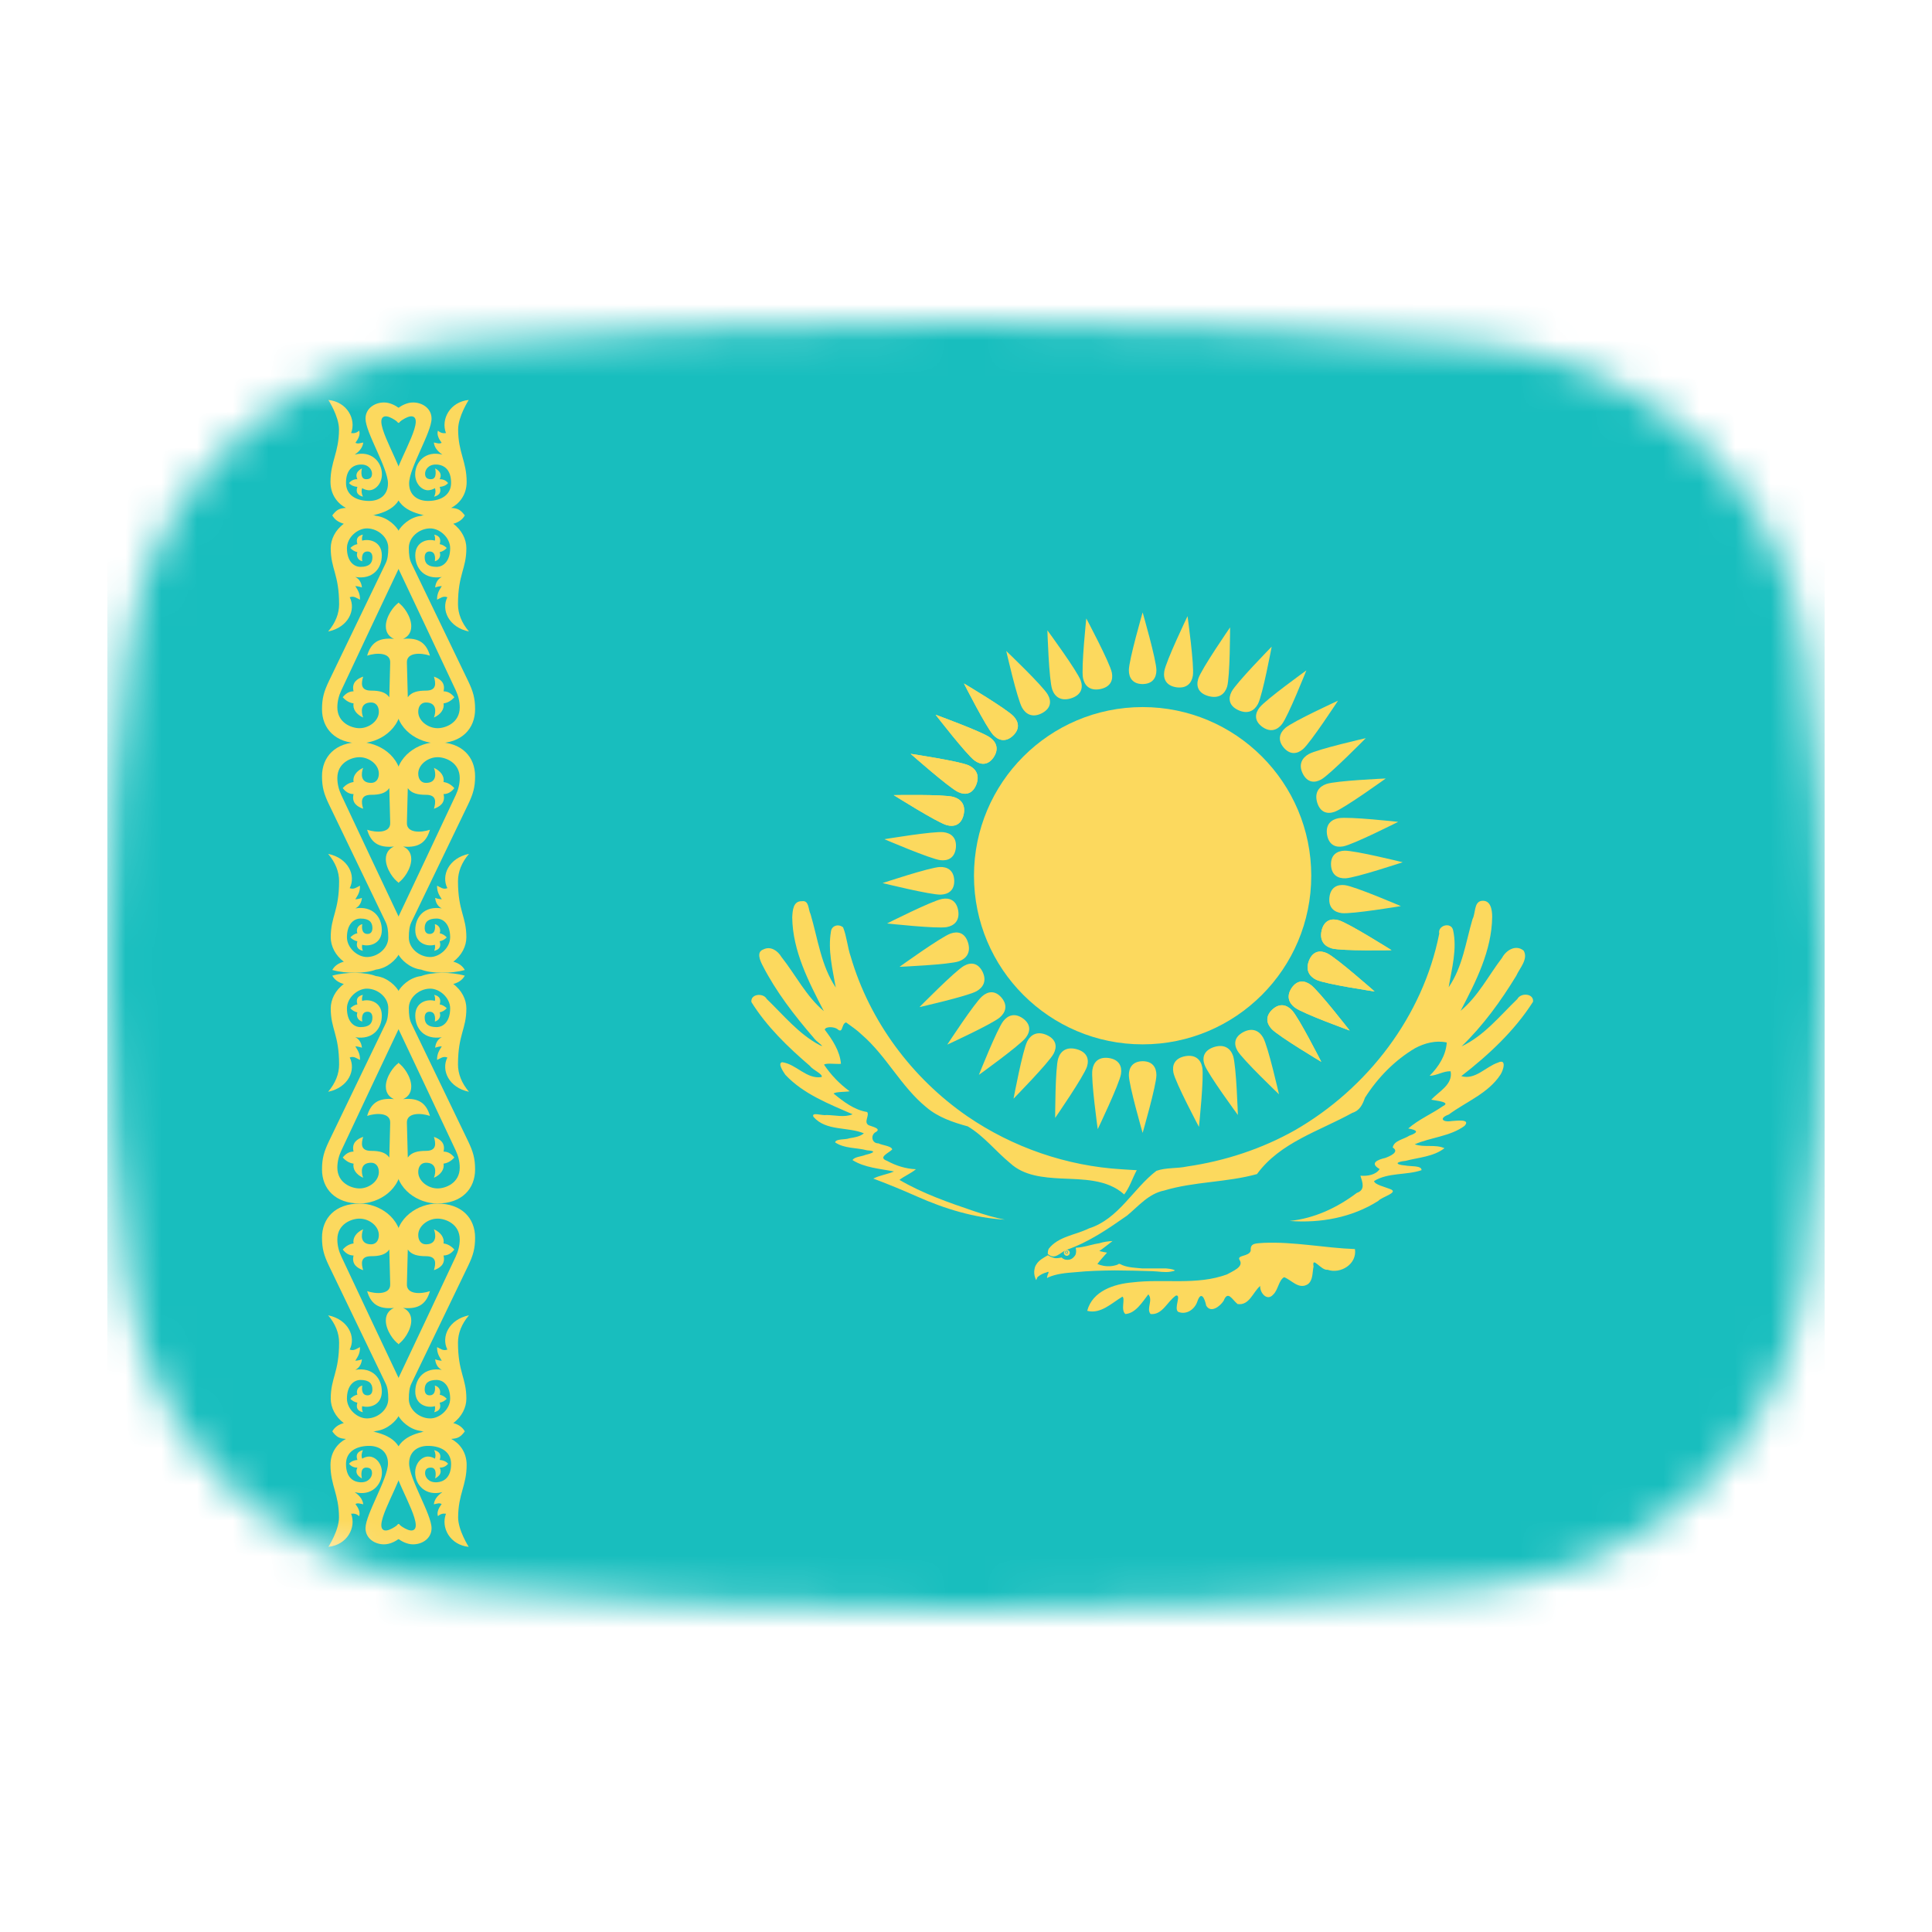 <svg width="54" height="54" viewBox="0 0 54 54" fill="none" xmlns="http://www.w3.org/2000/svg">
<mask id="mask0_1_41332" style="mask-type:alpha" maskUnits="userSpaceOnUse" x="3" y="9" width="48" height="36">
<path d="M3.569 18.136C4.167 13.412 8.041 10.002 12.786 9.609C16.641 9.289 21.62 9 27 9C32.38 9 37.359 9.289 41.214 9.609C45.959 10.002 49.833 13.412 50.431 18.136C50.752 20.676 51 23.704 51 27C51 30.296 50.752 33.324 50.431 35.864C49.833 40.587 45.959 43.998 41.214 44.391C37.359 44.711 32.38 45 27 45C21.62 45 16.641 44.711 12.786 44.391C8.042 43.998 4.167 40.587 3.569 35.864C3.248 33.324 3 30.296 3 27C3 23.704 3.248 20.676 3.569 18.136Z" fill="#00D0BF"/>
</mask>
<g mask="url(#mask0_1_41332)">
<rect x="3" y="3" width="48" height="49" fill="#18BEBE"/>
<path d="M31.937 29.19C34.54 29.19 36.65 27.08 36.65 24.477C36.65 21.874 34.54 19.763 31.937 19.763C29.334 19.763 27.223 21.874 27.223 24.477C27.223 27.08 29.334 29.19 31.937 29.19Z" fill="#FCD95E"/>
<path d="M31.937 19.12C32.217 19.117 32.322 18.942 32.322 18.732C32.322 18.451 31.937 17.117 31.937 17.117C31.937 17.117 31.552 18.451 31.552 18.732C31.552 18.942 31.657 19.12 31.937 19.12Z" fill="#FCD95E"/>
<path d="M31.937 29.661C31.657 29.665 31.552 29.84 31.552 30.05C31.552 30.33 31.937 31.665 31.937 31.665C31.937 31.665 32.322 30.33 32.322 30.05C32.322 29.84 32.217 29.661 31.937 29.661Z" fill="#FCD95E"/>
<path d="M32.881 19.21C33.172 19.25 33.308 19.093 33.341 18.884C33.385 18.606 33.192 17.222 33.192 17.222C33.192 17.222 32.585 18.486 32.542 18.764C32.509 18.972 32.59 19.166 32.881 19.21Z" fill="#FCD95E"/>
<path d="M30.993 29.572C30.701 29.532 30.565 29.689 30.533 29.898C30.489 30.176 30.682 31.56 30.682 31.56C30.682 31.56 31.288 30.296 31.332 30.018C31.365 29.809 31.283 29.616 30.993 29.572Z" fill="#FCD95E"/>
<path d="M33.777 19.456C34.071 19.535 34.233 19.398 34.297 19.197C34.381 18.928 34.381 17.536 34.381 17.536C34.381 17.536 33.576 18.702 33.492 18.97C33.428 19.172 33.484 19.374 33.777 19.456Z" fill="#FCD95E"/>
<path d="M30.096 29.326C29.803 29.247 29.64 29.384 29.577 29.585C29.492 29.854 29.492 31.246 29.492 31.246C29.492 31.246 30.297 30.08 30.382 29.811C30.445 29.61 30.389 29.408 30.096 29.326Z" fill="#FCD95E"/>
<path d="M34.611 19.849C34.88 19.972 35.062 19.863 35.16 19.677C35.291 19.429 35.544 18.074 35.544 18.074C35.544 18.074 34.554 19.084 34.423 19.332C34.326 19.519 34.343 19.724 34.611 19.849Z" fill="#FCD95E"/>
<path d="M29.263 28.932C28.993 28.81 28.811 28.918 28.713 29.104C28.583 29.353 28.329 30.708 28.329 30.708C28.329 30.708 29.32 29.698 29.45 29.449C29.548 29.263 29.531 29.058 29.263 28.932Z" fill="#FCD95E"/>
<path d="M35.278 20.314C35.508 20.48 35.702 20.406 35.831 20.241C36.004 20.02 36.513 18.738 36.513 18.738C36.513 18.738 35.377 19.555 35.204 19.776C35.075 19.941 35.05 20.145 35.278 20.314Z" fill="#FCD95E"/>
<path d="M28.595 28.468C28.365 28.302 28.172 28.376 28.042 28.541C27.869 28.761 27.36 30.043 27.36 30.043C27.36 30.043 28.496 29.227 28.669 29.006C28.799 28.841 28.823 28.637 28.595 28.468Z" fill="#FCD95E"/>
<path d="M35.879 20.895C36.061 21.108 36.261 21.075 36.421 20.937C36.633 20.754 37.398 19.584 37.398 19.584C37.398 19.584 36.14 20.161 35.927 20.345C35.768 20.483 35.7 20.68 35.879 20.895Z" fill="#FCD95E"/>
<path d="M27.994 27.886C27.812 27.673 27.612 27.707 27.453 27.845C27.24 28.028 26.476 29.198 26.476 29.198C26.476 29.198 27.734 28.62 27.946 28.437C28.105 28.299 28.174 28.102 27.994 27.886Z" fill="#FCD95E"/>
<path d="M36.413 21.624C36.543 21.88 36.745 21.89 36.93 21.786C37.176 21.647 38.174 20.632 38.174 20.632C38.174 20.632 36.826 20.938 36.579 21.077C36.395 21.181 36.285 21.366 36.413 21.624Z" fill="#FCD95E"/>
<path d="M27.461 27.158C27.33 26.902 27.128 26.892 26.944 26.996C26.697 27.134 25.699 28.149 25.699 28.149C25.699 28.149 27.048 27.843 27.294 27.705C27.479 27.601 27.588 27.416 27.461 27.158Z" fill="#FCD95E"/>
<path d="M36.816 22.432C36.903 22.713 37.102 22.761 37.303 22.69C37.571 22.596 38.732 21.759 38.732 21.759C38.732 21.759 37.34 21.819 37.072 21.913C36.871 21.983 36.732 22.149 36.816 22.432Z" fill="#FCD95E"/>
<path d="M27.058 26.35C26.971 26.068 26.772 26.021 26.571 26.092C26.303 26.186 25.142 27.023 25.142 27.023C25.142 27.023 26.533 26.963 26.801 26.869C27.002 26.798 27.142 26.632 27.058 26.35Z" fill="#FCD95E"/>
<path d="M37.092 23.333C37.142 23.619 37.334 23.695 37.542 23.657C37.82 23.607 39.079 22.971 39.079 22.971C39.079 22.971 37.691 22.818 37.413 22.869C37.204 22.907 37.045 23.047 37.092 23.333Z" fill="#FCD95E"/>
<path d="M26.782 25.448C26.731 25.162 26.54 25.086 26.332 25.125C26.054 25.175 24.794 25.811 24.794 25.811C24.794 25.811 26.183 25.964 26.461 25.913C26.669 25.875 26.829 25.735 26.782 25.448Z" fill="#FCD95E"/>
<path d="M37.202 24.178C37.217 24.459 37.396 24.557 37.606 24.549C37.886 24.538 39.206 24.1 39.206 24.1C39.206 24.1 37.856 23.766 37.576 23.777C37.366 23.785 37.191 23.897 37.202 24.178Z" fill="#FCD95E"/>
<path d="M26.671 24.604C26.657 24.323 26.478 24.224 26.268 24.233C25.987 24.244 24.668 24.682 24.668 24.682C24.668 24.682 26.017 25.016 26.297 25.005C26.508 24.997 26.682 24.885 26.671 24.604Z" fill="#FCD95E"/>
<path d="M37.157 25.084C37.128 25.368 37.291 25.496 37.5 25.522C37.78 25.555 39.155 25.326 39.155 25.326C39.155 25.326 37.868 24.773 37.589 24.74C37.38 24.714 37.189 24.799 37.157 25.084Z" fill="#FCD95E"/>
<path d="M26.717 23.698C26.745 23.413 26.583 23.285 26.373 23.26C26.094 23.226 24.719 23.456 24.719 23.456C24.719 23.456 26.005 24.008 26.284 24.042C26.494 24.067 26.684 23.983 26.717 23.698Z" fill="#FCD95E"/>
<path d="M36.94 26.007C36.875 26.294 37.02 26.45 37.224 26.508C37.498 26.585 38.894 26.558 38.894 26.558C38.894 26.558 37.688 25.797 37.414 25.72C37.209 25.662 37.01 25.72 36.94 26.007Z" fill="#FCD95E"/>
<path d="M26.933 22.775C26.999 22.488 26.854 22.332 26.649 22.274C26.376 22.197 24.98 22.224 24.98 22.224C24.98 22.224 26.186 22.985 26.459 23.062C26.664 23.12 26.864 23.061 26.933 22.775Z" fill="#FCD95E"/>
<path d="M36.587 26.848C36.481 27.119 36.601 27.296 36.793 27.387C37.05 27.508 38.421 27.712 38.421 27.712C38.421 27.712 37.349 26.765 37.093 26.644C36.901 26.553 36.696 26.578 36.587 26.848Z" fill="#FCD95E"/>
<path d="M27.286 21.934C27.392 21.662 27.273 21.486 27.081 21.395C26.824 21.274 25.453 21.07 25.453 21.07C25.453 21.07 26.524 22.017 26.781 22.138C26.973 22.228 27.177 22.204 27.286 21.934Z" fill="#FCD95E"/>
<path d="M36.101 27.615C35.946 27.85 36.028 28.041 36.198 28.166C36.425 28.333 37.724 28.804 37.724 28.804C37.724 28.804 36.861 27.691 36.634 27.525C36.464 27.4 36.26 27.381 36.101 27.615Z" fill="#FCD95E"/>
<path d="M27.772 21.167C27.928 20.932 27.846 20.74 27.675 20.616C27.449 20.449 26.15 19.977 26.15 19.977C26.15 19.977 27.012 21.091 27.239 21.257C27.409 21.382 27.613 21.4 27.772 21.167Z" fill="#FCD95E"/>
<path d="M35.562 28.217C35.358 28.41 35.4 28.609 35.544 28.762C35.736 28.966 36.931 29.679 36.931 29.679C36.931 29.679 36.303 28.443 36.112 28.239C35.968 28.085 35.769 28.026 35.562 28.217Z" fill="#FCD95E"/>
<path d="M28.311 20.565C28.515 20.372 28.473 20.173 28.329 20.02C28.138 19.815 26.942 19.103 26.942 19.103C26.942 19.103 27.57 20.339 27.762 20.543C27.905 20.696 28.105 20.755 28.311 20.565Z" fill="#FCD95E"/>
<path d="M36.94 26.007C36.875 26.294 37.02 26.45 37.224 26.508C37.498 26.585 38.894 26.558 38.894 26.558C38.894 26.558 37.688 25.797 37.414 25.72C37.209 25.662 37.01 25.72 36.94 26.007Z" fill="#FCD95E"/>
<path d="M26.933 22.775C26.999 22.488 26.854 22.332 26.649 22.274C26.376 22.197 24.98 22.224 24.98 22.224C24.98 22.224 26.186 22.985 26.459 23.062C26.664 23.12 26.864 23.061 26.933 22.775Z" fill="#FCD95E"/>
<path d="M36.587 26.848C36.481 27.119 36.601 27.296 36.793 27.387C37.05 27.508 38.421 27.712 38.421 27.712C38.421 27.712 37.349 26.765 37.093 26.644C36.901 26.553 36.696 26.578 36.587 26.848Z" fill="#FCD95E"/>
<path d="M27.286 21.934C27.392 21.662 27.273 21.486 27.081 21.395C26.824 21.274 25.453 21.07 25.453 21.07C25.453 21.07 26.524 22.017 26.781 22.138C26.973 22.228 27.177 22.204 27.286 21.934Z" fill="#FCD95E"/>
<path d="M36.101 27.615C35.946 27.85 36.028 28.041 36.198 28.166C36.425 28.333 37.724 28.804 37.724 28.804C37.724 28.804 36.861 27.691 36.634 27.525C36.464 27.4 36.26 27.381 36.101 27.615Z" fill="#FCD95E"/>
<path d="M27.772 21.167C27.928 20.932 27.846 20.74 27.675 20.616C27.449 20.449 26.15 19.977 26.15 19.977C26.15 19.977 27.012 21.091 27.239 21.257C27.409 21.382 27.613 21.4 27.772 21.167Z" fill="#FCD95E"/>
<path d="M35.562 28.217C35.358 28.41 35.4 28.609 35.544 28.762C35.736 28.966 36.931 29.679 36.931 29.679C36.931 29.679 36.303 28.443 36.112 28.239C35.968 28.085 35.769 28.026 35.562 28.217Z" fill="#FCD95E"/>
<path d="M28.311 20.565C28.515 20.372 28.473 20.173 28.329 20.02C28.138 19.815 26.942 19.103 26.942 19.103C26.942 19.103 27.57 20.339 27.762 20.543C27.905 20.696 28.105 20.755 28.311 20.565Z" fill="#FCD95E"/>
<path d="M34.753 28.846C34.493 28.983 34.483 29.186 34.587 29.368C34.726 29.611 35.748 30.586 35.748 30.586C35.748 30.586 35.444 29.243 35.304 29C35.2 28.817 35.014 28.712 34.753 28.846Z" fill="#FCD95E"/>
<path d="M29.121 19.935C29.38 19.798 29.391 19.596 29.286 19.414C29.147 19.17 28.125 18.195 28.125 18.195C28.125 18.195 28.43 19.539 28.569 19.782C28.673 19.965 28.86 20.069 29.121 19.935Z" fill="#FCD95E"/>
<path d="M33.936 29.264C33.647 29.357 33.596 29.557 33.666 29.756C33.758 30.022 34.599 31.164 34.599 31.164C34.599 31.164 34.556 29.775 34.464 29.509C34.395 29.31 34.227 29.174 33.936 29.264Z" fill="#FCD95E"/>
<path d="M29.937 19.518C30.226 19.425 30.277 19.225 30.208 19.026C30.115 18.76 29.275 17.618 29.275 17.618C29.275 17.618 29.317 19.007 29.41 19.272C29.479 19.472 29.647 19.608 29.937 19.518Z" fill="#FCD95E"/>
<path d="M33.125 29.521C32.832 29.578 32.756 29.771 32.797 29.979C32.851 30.255 33.511 31.497 33.511 31.497C33.511 31.497 33.657 30.107 33.603 29.83C33.563 29.623 33.418 29.467 33.125 29.521Z" fill="#FCD95E"/>
<path d="M30.748 19.261C31.041 19.203 31.117 19.01 31.077 18.803C31.023 18.527 30.362 17.285 30.362 17.285C30.362 17.285 30.216 18.675 30.27 18.951C30.311 19.159 30.455 19.315 30.748 19.261Z" fill="#FCD95E"/>
<path d="M31.096 34.687C30.97 34.694 30.847 34.71 30.727 34.749C30.562 34.771 30.405 34.828 30.241 34.855L30.176 34.865L30.066 34.876C30.073 34.906 30.078 34.937 30.078 34.967C30.078 34.999 30.074 35.029 30.066 35.055C30.059 35.079 30.037 35.11 30.019 35.128C29.996 35.154 29.971 35.176 29.942 35.19C29.914 35.204 29.883 35.21 29.851 35.212C29.82 35.214 29.787 35.212 29.756 35.201C29.725 35.19 29.696 35.17 29.669 35.147C29.636 35.155 29.602 35.161 29.571 35.164C29.538 35.168 29.508 35.168 29.479 35.164C29.446 35.155 29.412 35.145 29.381 35.132C29.349 35.119 29.318 35.103 29.29 35.084C29.17 35.154 29.037 35.221 28.965 35.343C28.924 35.399 28.916 35.463 28.907 35.53C28.901 35.612 28.922 35.698 28.957 35.774C28.97 35.796 28.98 35.693 29.02 35.679C29.086 35.624 29.169 35.585 29.253 35.563C29.325 35.526 29.315 35.565 29.286 35.621C29.279 35.65 29.239 35.761 29.293 35.705C29.53 35.6 29.793 35.579 30.049 35.559C30.42 35.521 30.792 35.512 31.165 35.508C31.515 35.512 31.865 35.517 32.216 35.53C32.383 35.535 32.551 35.572 32.715 35.544C32.755 35.533 32.817 35.531 32.84 35.508C32.766 35.465 32.678 35.463 32.595 35.453H31.927C31.742 35.434 31.548 35.432 31.373 35.362C31.326 35.343 31.283 35.299 31.238 35.347C31.172 35.37 31.101 35.386 31.03 35.391C30.908 35.4 30.785 35.375 30.672 35.329C30.754 35.216 30.852 35.117 30.942 35.011C30.869 35 30.799 34.985 30.727 34.967C30.854 34.88 30.972 34.78 31.096 34.687V34.687Z" fill="#FCD95E"/>
<path d="M36.551 35.897C36.297 36.049 36.104 35.779 35.892 35.698C35.74 35.78 35.726 36.056 35.584 36.186C35.415 36.379 35.208 36.132 35.223 35.942C35.02 36.113 34.918 36.5 34.59 36.448C34.435 36.322 34.32 36.056 34.201 36.358C34.105 36.506 33.847 36.717 33.714 36.493C33.673 36.296 33.574 36.064 33.466 36.377C33.393 36.599 33.156 36.762 32.928 36.665C32.803 36.563 33.028 36.184 32.869 36.211C32.63 36.369 32.492 36.76 32.16 36.728C32.031 36.583 32.238 36.338 32.096 36.177C31.929 36.392 31.744 36.706 31.455 36.728C31.315 36.615 31.46 36.29 31.371 36.242C31.074 36.42 30.762 36.737 30.388 36.638C30.534 36.082 31.141 35.887 31.652 35.843C32.531 35.735 33.456 35.934 34.301 35.617C34.438 35.534 34.769 35.416 34.651 35.223C34.547 35.071 34.923 35.13 34.959 34.952C34.936 34.727 35.131 34.758 35.322 34.738C36.176 34.702 37.019 34.881 37.871 34.912C37.935 35.327 37.475 35.618 37.104 35.49C36.927 35.519 36.662 35.083 36.714 35.4C36.678 35.566 36.703 35.786 36.551 35.897V35.897ZM29.286 35.048C29.484 35.228 29.622 35.014 29.807 34.935C30.427 34.722 30.968 34.349 31.501 33.977C31.824 33.71 32.104 33.363 32.537 33.276C33.384 33.021 34.283 33.052 35.133 32.816C35.779 31.93 36.878 31.614 37.798 31.105C38.005 31.041 38.085 30.871 38.151 30.683C38.502 30.128 38.98 29.637 39.546 29.301C39.814 29.155 40.134 29.071 40.437 29.138C40.415 29.499 40.208 29.819 39.958 30.069C40.163 30.064 40.338 29.935 40.545 29.942C40.616 30.313 40.216 30.506 40.003 30.737C40.122 30.765 40.576 30.799 40.328 30.918C40.013 31.137 39.653 31.287 39.361 31.541C39.63 31.59 39.661 31.647 39.388 31.744C39.24 31.844 38.955 31.879 38.928 32.075C39.131 32.199 38.834 32.323 38.72 32.364C38.501 32.415 38.272 32.51 38.562 32.676C38.452 32.842 38.216 32.877 38.024 32.861C38.083 33.049 38.167 33.259 37.923 33.342C37.376 33.756 36.733 34.057 36.045 34.126C36.905 34.192 37.79 34.032 38.524 33.565C38.621 33.45 39.13 33.327 38.845 33.231C38.712 33.175 38.424 33.113 38.405 33.011C38.803 32.766 39.304 32.853 39.732 32.707C39.743 32.569 39.407 32.607 39.281 32.576C38.982 32.551 38.999 32.475 39.288 32.446C39.653 32.35 40.066 32.331 40.373 32.093C40.123 31.977 39.809 32.079 39.542 31.984C39.994 31.786 40.528 31.766 40.934 31.469C41.119 31.264 40.697 31.328 40.574 31.333C40.324 31.376 40.208 31.256 40.492 31.152C40.978 30.794 41.594 30.561 41.935 30.042C42.016 29.926 42.125 29.575 41.867 29.701C41.528 29.814 41.23 30.195 40.843 30.078C41.605 29.487 42.329 28.816 42.849 27.999C42.876 27.764 42.507 27.738 42.41 27.923C41.921 28.394 41.479 28.951 40.852 29.246C41.452 28.667 41.948 27.982 42.381 27.271C42.474 27.06 42.723 26.806 42.587 26.571C42.369 26.391 42.097 26.556 41.983 26.772C41.603 27.268 41.314 27.848 40.825 28.252C41.253 27.435 41.697 26.566 41.707 25.623C41.706 25.429 41.667 25.143 41.404 25.18C41.195 25.217 41.245 25.53 41.158 25.688C40.969 26.332 40.88 27.029 40.491 27.593C40.578 27.069 40.732 26.524 40.614 25.996C40.559 25.76 40.178 25.861 40.227 26.095C39.772 28.402 38.224 30.42 36.199 31.587C35.272 32.111 34.236 32.45 33.183 32.603C32.9 32.665 32.593 32.629 32.322 32.725C31.666 33.228 31.268 34.071 30.437 34.334C30.065 34.519 29.579 34.557 29.313 34.903C29.29 34.947 29.285 34.998 29.286 35.048" fill="#FCD95E"/>
<path d="M31.773 32.707C31.651 32.93 31.578 33.185 31.421 33.385C30.946 32.953 30.259 32.967 29.657 32.939C29.16 32.912 28.62 32.866 28.236 32.512C27.832 32.181 27.502 31.751 27.05 31.483C26.638 31.37 26.222 31.23 25.891 30.948C25.183 30.37 24.777 29.514 24.085 28.918C23.953 28.788 23.797 28.688 23.649 28.577C23.509 28.612 23.573 28.915 23.401 28.76C23.307 28.694 23.073 28.687 23.052 28.78C23.264 29.059 23.476 29.378 23.505 29.734C23.36 29.749 23.104 29.704 23.032 29.757C23.224 30.045 23.47 30.299 23.749 30.502C23.615 30.524 23.351 30.512 23.3 30.566C23.577 30.792 23.874 31.023 24.237 31.081C24.311 31.178 24.128 31.367 24.282 31.451C24.371 31.488 24.665 31.548 24.463 31.65C24.324 31.744 24.375 31.962 24.553 31.957C24.666 32.014 24.918 32.029 24.938 32.128C24.838 32.229 24.528 32.35 24.792 32.445C25.038 32.581 25.32 32.67 25.601 32.68C25.46 32.799 25.286 32.866 25.14 32.978C25.79 33.359 26.511 33.61 27.222 33.851C27.506 33.946 27.793 34.034 28.086 34.09C27.233 34.04 26.407 33.788 25.63 33.442C25.227 33.265 24.821 33.094 24.409 32.942C24.59 32.848 24.799 32.825 24.987 32.743C24.597 32.665 24.171 32.64 23.828 32.425C23.881 32.332 24.08 32.327 24.19 32.279C24.397 32.23 24.526 32.17 24.234 32.152C23.939 32.072 23.602 32.108 23.342 31.93C23.359 31.823 23.63 31.861 23.741 31.815C23.88 31.791 24.035 31.771 24.146 31.677C23.691 31.488 23.096 31.622 22.739 31.22C22.657 31.067 22.995 31.19 23.091 31.165C23.335 31.165 23.598 31.242 23.83 31.144C23.167 30.853 22.456 30.58 21.951 30.041C21.894 29.955 21.726 29.718 21.862 29.689C22.256 29.741 22.541 30.171 22.962 30.104C23.018 30.029 22.717 29.905 22.642 29.797C22.028 29.27 21.432 28.698 21.002 28.008C20.972 27.778 21.334 27.743 21.43 27.921C21.899 28.373 22.324 28.901 22.908 29.21C23.116 29.311 22.789 29.091 22.746 29.011C22.205 28.384 21.691 27.721 21.313 26.982C21.246 26.849 21.134 26.608 21.336 26.537C21.538 26.435 21.739 26.573 21.841 26.747C22.238 27.248 22.531 27.844 23.026 28.261C22.604 27.443 22.154 26.582 22.143 25.64C22.153 25.457 22.165 25.181 22.412 25.189C22.62 25.157 22.587 25.423 22.655 25.55C22.86 26.242 22.949 26.991 23.36 27.602C23.27 27.088 23.136 26.56 23.225 26.038C23.245 25.867 23.438 25.815 23.564 25.919C23.666 26.168 23.687 26.475 23.779 26.741C24.307 28.546 25.492 30.134 27.035 31.199C28.307 32.071 29.815 32.591 31.355 32.682C31.494 32.694 31.634 32.698 31.773 32.707" fill="#FCD95E"/>
<path d="M29.818 35.1C29.864 35.1 29.901 35.063 29.901 35.017C29.901 34.971 29.864 34.934 29.818 34.934C29.773 34.934 29.735 34.971 29.735 35.017C29.735 35.063 29.773 35.1 29.818 35.1Z" fill="#FCD95E"/>
<path d="M29.811 35.037C29.83 35.037 29.845 35.022 29.845 35.004C29.845 34.985 29.83 34.97 29.811 34.97C29.793 34.97 29.778 34.985 29.778 35.004C29.778 35.022 29.793 35.037 29.811 35.037Z" fill="#FCD95E" stroke="#00AFCA" stroke-width="0.013"/>
<path d="M11.149 11.821C11.149 11.821 10.805 11.532 10.688 11.677C10.5 11.91 11.267 13.073 11.267 13.482C11.267 14.154 10.818 14.337 10.264 14.433C9.893 14.497 9.288 14.406 9.288 14.406C9.402 14.253 9.476 14.208 9.668 14.196C9.454 14.085 9.237 13.844 9.237 13.469C9.237 12.891 9.475 12.653 9.475 12.001C9.475 11.639 9.178 11.179 9.178 11.179C9.702 11.232 9.962 11.717 9.814 12.104C9.897 12.117 9.973 12.098 10.038 12.036C10.077 12.143 10.016 12.268 9.935 12.376C10 12.411 10.048 12.39 10.152 12.368C10.142 12.479 10.076 12.597 9.914 12.707C10.385 12.585 10.675 12.914 10.675 13.257C10.675 13.517 10.493 13.703 10.315 13.703C10.257 13.703 10.173 13.679 10.125 13.644C10.092 13.715 10.109 13.811 10.144 13.882C10.013 13.848 9.931 13.771 9.989 13.609C9.889 13.6 9.81 13.566 9.756 13.502C9.81 13.431 9.894 13.391 9.989 13.394C9.917 13.244 9.998 13.16 10.116 13.091C10.116 13.091 10.041 13.394 10.233 13.394C10.32 13.394 10.398 13.366 10.398 13.239C10.398 13.128 10.301 12.974 10.077 12.984C9.853 12.994 9.671 13.139 9.671 13.496C9.671 13.827 9.938 13.991 10.289 14.001C10.605 14.011 10.844 13.84 10.844 13.513C10.844 13.079 10.216 12.088 10.216 11.701C10.216 11.411 10.478 11.249 10.733 11.249C11.065 11.249 11.344 11.577 11.344 11.577L11.15 11.821L11.149 11.821Z" fill="#FCD95E"/>
<path d="M11.222 19.674C11.222 20.4 10.57 20.774 10.058 20.774C9.367 20.774 9 20.361 9 19.821C9 19.515 9.056 19.322 9.197 19.029C9.197 19.029 10.336 16.662 10.779 15.746C10.834 15.632 10.852 15.502 10.852 15.311C10.852 15.017 10.567 14.776 10.267 14.769C9.994 14.762 9.697 15.023 9.697 15.321C9.697 15.682 9.885 15.844 10.077 15.844C10.314 15.844 10.409 15.746 10.409 15.58C10.409 15.464 10.353 15.414 10.272 15.414C10.069 15.414 10.126 15.687 10.126 15.687C10.025 15.665 9.942 15.562 9.989 15.433C9.913 15.416 9.844 15.375 9.792 15.316C9.847 15.263 9.909 15.223 9.989 15.209C9.942 15.051 10.005 14.975 10.143 14.942C10.115 15.003 10.114 15.058 10.123 15.111C10.34 15.049 10.672 15.147 10.672 15.521C10.672 15.893 10.414 16.205 9.931 16.127C10.046 16.182 10.104 16.294 10.116 16.42C10.028 16.386 9.931 16.381 9.931 16.381C9.987 16.481 10.066 16.567 10.062 16.762C9.973 16.721 9.89 16.646 9.775 16.694C9.955 17.048 9.734 17.536 9.171 17.651C9.377 17.41 9.478 17.149 9.478 16.889C9.478 16.048 9.244 15.906 9.244 15.321C9.244 15.076 9.37 14.812 9.619 14.632V14.642C9.454 14.598 9.348 14.516 9.288 14.406C9.664 14.299 10.212 14.301 10.506 14.417C10.844 14.456 11.08 14.715 11.149 14.847C11.219 14.979 11.354 15.454 11.149 15.883C10.925 16.352 9.87 18.59 9.541 19.293C9.471 19.442 9.429 19.601 9.429 19.772C9.429 20.203 9.824 20.353 10.048 20.353C10.316 20.353 10.589 20.149 10.589 19.894C10.589 19.732 10.501 19.635 10.374 19.635C10.071 19.635 10.09 19.893 10.15 20.055C9.962 19.971 9.852 19.819 9.882 19.66C9.775 19.645 9.674 19.594 9.58 19.488C9.654 19.395 9.744 19.325 9.882 19.322C9.822 19.075 9.987 18.97 10.15 18.912C10.099 19.094 10.065 19.303 10.374 19.303C10.6 19.303 10.778 19.342 10.881 19.488C10.887 19.293 10.906 18.521 10.906 18.521C10.919 18.231 10.517 18.239 10.262 18.326C10.359 17.991 10.556 17.811 11.013 17.857C10.902 17.81 10.784 17.706 10.784 17.505C10.784 17.233 11.005 16.931 11.149 16.842L11.222 19.674L11.222 19.674Z" fill="#FCD95E"/>
<path d="M11.13 11.821C11.13 11.821 11.474 11.532 11.591 11.677C11.779 11.91 11.012 13.073 11.012 13.482C11.012 14.154 11.461 14.337 12.015 14.433C12.386 14.497 12.991 14.406 12.991 14.406C12.877 14.253 12.803 14.208 12.611 14.196C12.825 14.085 13.043 13.844 13.043 13.469C13.043 12.891 12.805 12.653 12.805 12.001C12.805 11.639 13.101 11.179 13.101 11.179C12.577 11.232 12.317 11.717 12.465 12.104C12.382 12.117 12.306 12.098 12.241 12.036C12.202 12.143 12.263 12.268 12.344 12.376C12.279 12.411 12.231 12.39 12.127 12.368C12.137 12.479 12.203 12.597 12.365 12.707C11.894 12.585 11.604 12.914 11.604 13.257C11.604 13.517 11.786 13.703 11.964 13.703C12.022 13.703 12.106 13.679 12.154 13.644C12.187 13.715 12.17 13.811 12.135 13.882C12.266 13.848 12.348 13.77 12.29 13.609C12.39 13.6 12.469 13.566 12.524 13.502C12.469 13.431 12.385 13.391 12.29 13.394C12.362 13.244 12.281 13.16 12.163 13.091C12.163 13.091 12.238 13.394 12.046 13.394C11.959 13.394 11.881 13.366 11.881 13.239C11.881 13.128 11.978 12.974 12.202 12.984C12.426 12.994 12.608 13.139 12.608 13.496C12.608 13.826 12.341 13.991 11.991 14.001C11.674 14.011 11.435 13.84 11.435 13.513C11.435 13.079 12.062 12.088 12.062 11.701C12.062 11.411 11.801 11.249 11.546 11.249C11.214 11.249 10.935 11.577 10.935 11.577L11.129 11.821L11.13 11.821Z" fill="#FCD95E"/>
<path d="M11.057 19.674C11.057 20.4 11.709 20.774 12.221 20.774C12.912 20.774 13.279 20.361 13.279 19.821C13.279 19.515 13.223 19.322 13.082 19.029C13.082 19.029 11.943 16.662 11.5 15.746C11.445 15.632 11.427 15.502 11.427 15.311C11.427 15.017 11.712 14.776 12.012 14.769C12.285 14.762 12.582 15.023 12.582 15.321C12.582 15.682 12.394 15.844 12.202 15.844C11.965 15.844 11.87 15.746 11.87 15.58C11.87 15.464 11.926 15.414 12.007 15.414C12.21 15.414 12.153 15.687 12.153 15.687C12.254 15.665 12.337 15.562 12.29 15.433C12.366 15.416 12.435 15.375 12.487 15.316C12.432 15.263 12.37 15.223 12.29 15.209C12.337 15.051 12.274 14.975 12.136 14.942C12.164 15.003 12.165 15.058 12.155 15.111C11.939 15.049 11.607 15.147 11.607 15.521C11.607 15.893 11.865 16.205 12.348 16.127C12.233 16.182 12.175 16.294 12.163 16.42C12.251 16.386 12.348 16.381 12.348 16.381C12.292 16.481 12.213 16.567 12.216 16.762C12.306 16.721 12.389 16.646 12.504 16.694C12.324 17.048 12.545 17.536 13.108 17.651C12.902 17.41 12.801 17.149 12.801 16.889C12.801 16.048 13.035 15.906 13.035 15.321C13.035 15.076 12.909 14.812 12.66 14.632V14.642C12.825 14.598 12.931 14.516 12.991 14.406C12.614 14.299 12.067 14.301 11.773 14.417C11.435 14.456 11.199 14.715 11.13 14.847C11.06 14.979 10.925 15.454 11.13 15.883C11.354 16.352 12.409 18.59 12.738 19.293C12.808 19.442 12.85 19.601 12.85 19.772C12.85 20.203 12.455 20.353 12.231 20.353C11.963 20.353 11.69 20.149 11.69 19.894C11.69 19.732 11.778 19.635 11.905 19.635C12.208 19.635 12.189 19.893 12.129 20.055C12.317 19.971 12.427 19.819 12.397 19.66C12.504 19.645 12.605 19.594 12.699 19.488C12.625 19.395 12.535 19.325 12.397 19.322C12.457 19.075 12.291 18.97 12.129 18.912C12.18 19.094 12.214 19.303 11.905 19.303C11.679 19.303 11.501 19.342 11.398 19.488C11.392 19.293 11.373 18.521 11.373 18.521C11.36 18.231 11.762 18.239 12.017 18.326C11.92 17.991 11.723 17.811 11.266 17.857C11.377 17.81 11.495 17.706 11.495 17.505C11.495 17.233 11.274 16.931 11.13 16.842L11.057 19.674L11.057 19.674Z" fill="#FCD95E"/>
<path d="M11.13 42.593C11.13 42.593 11.474 42.882 11.591 42.737C11.779 42.504 11.012 41.341 11.012 40.932C11.012 40.26 11.461 40.077 12.015 39.981C12.386 39.917 12.991 40.008 12.991 40.008C12.877 40.161 12.803 40.206 12.611 40.218C12.825 40.329 13.043 40.57 13.043 40.945C13.043 41.523 12.805 41.761 12.805 42.413C12.805 42.775 13.101 43.235 13.101 43.235C12.577 43.182 12.317 42.697 12.465 42.309C12.382 42.297 12.306 42.316 12.241 42.378C12.202 42.27 12.263 42.146 12.344 42.038C12.279 42.003 12.231 42.024 12.127 42.046C12.137 41.935 12.203 41.817 12.365 41.706C11.894 41.829 11.604 41.501 11.604 41.157C11.604 40.897 11.786 40.711 11.964 40.711C12.022 40.711 12.106 40.735 12.154 40.77C12.187 40.699 12.17 40.603 12.135 40.532C12.266 40.566 12.348 40.644 12.29 40.805C12.39 40.814 12.469 40.848 12.524 40.912C12.469 40.983 12.385 41.023 12.29 41.02C12.362 41.17 12.281 41.254 12.163 41.323C12.163 41.323 12.238 41.02 12.046 41.02C11.959 41.02 11.881 41.048 11.881 41.175C11.881 41.286 11.978 41.44 12.202 41.43C12.426 41.42 12.608 41.276 12.608 40.918C12.608 40.587 12.341 40.423 11.991 40.413C11.674 40.403 11.435 40.574 11.435 40.901C11.435 41.335 12.062 42.325 12.062 42.713C12.062 43.003 11.801 43.165 11.546 43.165C11.214 43.165 10.935 42.837 10.935 42.837L11.129 42.593L11.13 42.593Z" fill="#FCD95E"/>
<path d="M11.057 34.74C11.057 34.014 11.709 33.64 12.221 33.64C12.912 33.64 13.279 34.053 13.279 34.593C13.279 34.9 13.223 35.092 13.082 35.385C13.082 35.385 11.943 37.752 11.5 38.668C11.445 38.782 11.427 38.912 11.427 39.103C11.427 39.397 11.712 39.638 12.012 39.645C12.285 39.652 12.582 39.391 12.582 39.093C12.582 38.731 12.394 38.57 12.202 38.57C11.965 38.57 11.87 38.668 11.87 38.834C11.87 38.95 11.926 39 12.007 39C12.21 39 12.153 38.727 12.153 38.727C12.254 38.749 12.337 38.852 12.29 38.981C12.366 38.998 12.435 39.039 12.487 39.098C12.432 39.151 12.37 39.192 12.29 39.205C12.337 39.363 12.274 39.439 12.136 39.472C12.164 39.411 12.165 39.356 12.155 39.303C11.939 39.365 11.607 39.267 11.607 38.893C11.607 38.521 11.865 38.209 12.348 38.287C12.233 38.232 12.175 38.12 12.163 37.994C12.251 38.028 12.348 38.033 12.348 38.033C12.292 37.933 12.213 37.847 12.216 37.652C12.306 37.693 12.389 37.768 12.504 37.72C12.324 37.366 12.545 36.878 13.108 36.763C12.902 37.004 12.801 37.265 12.801 37.525C12.801 38.366 13.035 38.508 13.035 39.093C13.035 39.338 12.909 39.602 12.66 39.782L12.66 39.772C12.825 39.816 12.931 39.898 12.991 40.008C12.614 40.115 12.067 40.113 11.773 39.997C11.435 39.958 11.199 39.699 11.13 39.567C11.06 39.435 10.925 38.96 11.13 38.531C11.354 38.062 12.409 35.825 12.738 35.121C12.808 34.972 12.85 34.813 12.85 34.642C12.85 34.211 12.455 34.061 12.231 34.061C11.963 34.061 11.69 34.265 11.69 34.52C11.69 34.682 11.778 34.779 11.905 34.779C12.208 34.779 12.189 34.521 12.129 34.359C12.317 34.444 12.427 34.595 12.397 34.755C12.504 34.769 12.605 34.82 12.699 34.925C12.625 35.019 12.535 35.089 12.397 35.092C12.457 35.339 12.291 35.444 12.129 35.502C12.18 35.32 12.214 35.111 11.905 35.111C11.679 35.111 11.501 35.072 11.398 34.925C11.392 35.121 11.373 35.893 11.373 35.893C11.36 36.183 11.762 36.175 12.017 36.088C11.92 36.422 11.723 36.603 11.266 36.557C11.377 36.604 11.495 36.708 11.495 36.909C11.495 37.181 11.274 37.483 11.13 37.572L11.057 34.74L11.057 34.74Z" fill="#FCD95E"/>
<path d="M11.149 42.593C11.149 42.593 10.805 42.882 10.688 42.737C10.5 42.504 11.267 41.341 11.267 40.932C11.267 40.26 10.818 40.077 10.264 39.981C9.893 39.917 9.288 40.008 9.288 40.008C9.402 40.161 9.476 40.206 9.668 40.218C9.454 40.329 9.237 40.57 9.237 40.945C9.237 41.523 9.475 41.761 9.475 42.413C9.475 42.775 9.178 43.235 9.178 43.235C9.702 43.182 9.962 42.697 9.814 42.309C9.897 42.297 9.973 42.316 10.038 42.378C10.077 42.27 10.016 42.146 9.935 42.038C10 42.003 10.048 42.024 10.152 42.046C10.142 41.935 10.076 41.817 9.914 41.706C10.385 41.829 10.675 41.501 10.675 41.157C10.675 40.897 10.493 40.711 10.315 40.711C10.257 40.711 10.173 40.735 10.125 40.77C10.092 40.699 10.109 40.603 10.144 40.532C10.013 40.566 9.931 40.644 9.989 40.805C9.889 40.814 9.81 40.848 9.756 40.912C9.81 40.983 9.894 41.023 9.989 41.02C9.917 41.17 9.998 41.254 10.116 41.323C10.116 41.323 10.041 41.02 10.233 41.02C10.32 41.02 10.398 41.048 10.398 41.175C10.398 41.286 10.301 41.44 10.077 41.43C9.853 41.42 9.671 41.276 9.671 40.918C9.671 40.587 9.938 40.423 10.289 40.413C10.605 40.403 10.844 40.574 10.844 40.901C10.844 41.335 10.216 42.325 10.216 42.713C10.216 43.003 10.478 43.165 10.733 43.165C11.065 43.165 11.344 42.837 11.344 42.837L11.15 42.593L11.149 42.593Z" fill="#FCD95E"/>
<path d="M11.222 34.74C11.222 34.014 10.57 33.64 10.058 33.64C9.367 33.64 9 34.053 9 34.593C9 34.899 9.056 35.092 9.197 35.385C9.197 35.385 10.336 37.752 10.779 38.668C10.834 38.782 10.852 38.912 10.852 39.103C10.852 39.397 10.567 39.638 10.267 39.645C9.994 39.652 9.697 39.391 9.697 39.093C9.697 38.731 9.885 38.57 10.077 38.57C10.314 38.57 10.409 38.668 10.409 38.834C10.409 38.95 10.353 39 10.272 39C10.069 39 10.126 38.727 10.126 38.727C10.025 38.749 9.942 38.852 9.989 38.981C9.913 38.998 9.844 39.039 9.792 39.098C9.847 39.151 9.909 39.191 9.989 39.205C9.942 39.363 10.005 39.439 10.143 39.472C10.115 39.411 10.114 39.356 10.123 39.303C10.34 39.365 10.672 39.267 10.672 38.893C10.672 38.521 10.414 38.209 9.931 38.287C10.046 38.232 10.104 38.12 10.116 37.994C10.028 38.028 9.931 38.033 9.931 38.033C9.987 37.933 10.066 37.847 10.062 37.652C9.973 37.693 9.89 37.768 9.775 37.72C9.955 37.366 9.734 36.878 9.171 36.763C9.377 37.004 9.478 37.265 9.478 37.525C9.478 38.366 9.244 38.508 9.244 39.093C9.244 39.338 9.37 39.602 9.619 39.782L9.619 39.772C9.454 39.816 9.348 39.898 9.288 40.008C9.664 40.115 10.212 40.113 10.506 39.997C10.844 39.958 11.08 39.699 11.149 39.567C11.219 39.435 11.354 38.96 11.149 38.531C10.925 38.062 9.87 35.824 9.541 35.121C9.471 34.972 9.429 34.813 9.429 34.642C9.429 34.211 9.824 34.061 10.048 34.061C10.316 34.061 10.589 34.265 10.589 34.52C10.589 34.682 10.501 34.779 10.374 34.779C10.071 34.779 10.09 34.521 10.15 34.359C9.962 34.444 9.852 34.595 9.882 34.755C9.775 34.769 9.674 34.82 9.58 34.925C9.654 35.019 9.744 35.089 9.882 35.092C9.822 35.339 9.987 35.444 10.15 35.502C10.099 35.32 10.065 35.111 10.374 35.111C10.6 35.111 10.778 35.072 10.881 34.925C10.887 35.121 10.906 35.893 10.906 35.893C10.919 36.183 10.517 36.175 10.262 36.088C10.359 36.422 10.556 36.603 11.013 36.557C10.902 36.604 10.784 36.708 10.784 36.909C10.784 37.181 11.005 37.483 11.149 37.572L11.222 34.74L11.222 34.74Z" fill="#FCD95E"/>
<path d="M11.057 21.843C11.057 21.117 11.709 20.744 12.221 20.744C12.912 20.744 13.279 21.157 13.279 21.697C13.279 22.003 13.223 22.195 13.082 22.488C13.082 22.488 11.943 24.856 11.5 25.771C11.445 25.886 11.427 26.016 11.427 26.206C11.427 26.501 11.712 26.741 12.012 26.749C12.285 26.756 12.582 26.494 12.582 26.197C12.582 25.835 12.394 25.674 12.202 25.674C11.965 25.674 11.87 25.771 11.87 25.938C11.87 26.054 11.926 26.104 12.007 26.104C12.21 26.104 12.153 25.83 12.153 25.83C12.254 25.852 12.337 25.955 12.29 26.084C12.366 26.101 12.435 26.142 12.487 26.201C12.432 26.254 12.37 26.295 12.29 26.309C12.337 26.466 12.274 26.543 12.136 26.575C12.164 26.515 12.165 26.459 12.155 26.407C11.939 26.468 11.607 26.37 11.607 25.996C11.607 25.625 11.865 25.312 12.348 25.39C12.233 25.335 12.175 25.223 12.163 25.097C12.251 25.131 12.348 25.136 12.348 25.136C12.292 25.037 12.213 24.951 12.216 24.755C12.306 24.796 12.389 24.871 12.504 24.824C12.324 24.469 12.545 23.981 13.108 23.866C12.902 24.108 12.801 24.369 12.801 24.628C12.801 25.47 13.035 25.611 13.035 26.197C13.035 26.442 12.909 26.706 12.66 26.886L12.66 26.876C12.825 26.92 12.931 27.001 12.991 27.111C12.614 27.218 12.067 27.216 11.773 27.101C11.435 27.061 11.199 26.802 11.13 26.671C11.06 26.539 10.925 26.063 11.13 25.635C11.354 25.166 12.409 22.928 12.738 22.224C12.808 22.075 12.85 21.917 12.85 21.746C12.85 21.315 12.455 21.164 12.231 21.164C11.963 21.164 11.69 21.369 11.69 21.623C11.69 21.785 11.778 21.882 11.905 21.882C12.208 21.882 12.189 21.625 12.129 21.462C12.317 21.547 12.427 21.698 12.397 21.858C12.504 21.873 12.605 21.923 12.699 22.029C12.625 22.122 12.535 22.193 12.397 22.195C12.457 22.443 12.291 22.547 12.129 22.605C12.18 22.424 12.214 22.215 11.905 22.215C11.679 22.215 11.501 22.176 11.398 22.029C11.392 22.224 11.373 22.996 11.373 22.996C11.36 23.287 11.762 23.278 12.017 23.192C11.92 23.526 11.723 23.707 11.266 23.661C11.377 23.707 11.495 23.812 11.495 24.013C11.495 24.285 11.274 24.586 11.13 24.675L11.057 21.843L11.057 21.843Z" fill="#FCD95E"/>
<path d="M11.222 21.843C11.222 21.117 10.57 20.744 10.058 20.744C9.367 20.744 9 21.157 9 21.697C9 22.003 9.056 22.195 9.197 22.488C9.197 22.488 10.336 24.856 10.779 25.771C10.834 25.886 10.852 26.016 10.852 26.206C10.852 26.501 10.567 26.741 10.267 26.749C9.994 26.756 9.697 26.494 9.697 26.197C9.697 25.835 9.885 25.674 10.077 25.674C10.314 25.674 10.409 25.771 10.409 25.938C10.409 26.054 10.353 26.104 10.272 26.104C10.069 26.104 10.126 25.83 10.126 25.83C10.025 25.852 9.942 25.955 9.989 26.084C9.913 26.101 9.844 26.142 9.792 26.201C9.847 26.254 9.909 26.295 9.989 26.309C9.942 26.466 10.005 26.543 10.143 26.575C10.115 26.515 10.114 26.459 10.123 26.407C10.34 26.468 10.672 26.37 10.672 25.996C10.672 25.625 10.414 25.312 9.931 25.39C10.046 25.335 10.104 25.223 10.116 25.097C10.028 25.131 9.931 25.136 9.931 25.136C9.987 25.037 10.066 24.951 10.062 24.755C9.973 24.796 9.89 24.871 9.775 24.824C9.955 24.469 9.734 23.981 9.171 23.866C9.377 24.108 9.478 24.369 9.478 24.628C9.478 25.47 9.244 25.611 9.244 26.197C9.244 26.441 9.37 26.706 9.619 26.886L9.619 26.876C9.454 26.92 9.348 27.001 9.288 27.111C9.664 27.218 10.212 27.216 10.506 27.101C10.844 27.061 11.08 26.802 11.149 26.671C11.219 26.539 11.354 26.063 11.149 25.635C10.925 25.166 9.87 22.928 9.541 22.224C9.471 22.075 9.429 21.917 9.429 21.746C9.429 21.315 9.824 21.164 10.048 21.164C10.316 21.164 10.589 21.368 10.589 21.623C10.589 21.785 10.501 21.882 10.374 21.882C10.071 21.882 10.09 21.625 10.15 21.462C9.962 21.547 9.852 21.698 9.882 21.858C9.775 21.873 9.674 21.923 9.58 22.029C9.654 22.122 9.744 22.193 9.882 22.195C9.822 22.443 9.987 22.547 10.15 22.605C10.099 22.424 10.065 22.215 10.374 22.215C10.6 22.215 10.778 22.176 10.881 22.029C10.887 22.224 10.906 22.996 10.906 22.996C10.919 23.287 10.517 23.278 10.262 23.192C10.359 23.526 10.556 23.707 11.013 23.661C10.902 23.707 10.784 23.812 10.784 24.013C10.784 24.285 11.005 24.586 11.149 24.675L11.222 21.843L11.222 21.843Z" fill="#FCD95E"/>
<path d="M11.222 32.538C11.222 33.264 10.57 33.638 10.058 33.638C9.367 33.638 9 33.225 9 32.685C9 32.379 9.056 32.187 9.197 31.893C9.197 31.893 10.336 29.526 10.779 28.61C10.834 28.496 10.852 28.366 10.852 28.175C10.852 27.881 10.567 27.64 10.267 27.633C9.994 27.626 9.697 27.887 9.697 28.185C9.697 28.547 9.885 28.708 10.077 28.708C10.314 28.708 10.409 28.61 10.409 28.444C10.409 28.328 10.353 28.278 10.272 28.278C10.069 28.278 10.126 28.552 10.126 28.552C10.025 28.529 9.942 28.426 9.989 28.297C9.913 28.28 9.844 28.239 9.792 28.18C9.847 28.127 9.909 28.087 9.989 28.073C9.942 27.916 10.005 27.839 10.143 27.806C10.115 27.867 10.114 27.922 10.123 27.975C10.34 27.913 10.672 28.011 10.672 28.385C10.672 28.757 10.414 29.069 9.931 28.991C10.046 29.046 10.104 29.159 10.116 29.284C10.028 29.25 9.931 29.245 9.931 29.245C9.987 29.345 10.066 29.431 10.062 29.626C9.973 29.586 9.89 29.51 9.775 29.558C9.955 29.913 9.734 30.4 9.171 30.516C9.377 30.274 9.478 30.013 9.478 29.753C9.478 28.912 9.244 28.77 9.244 28.185C9.244 27.94 9.37 27.676 9.619 27.496V27.506C9.454 27.462 9.348 27.381 9.288 27.27C9.664 27.163 10.212 27.165 10.506 27.281C10.844 27.32 11.08 27.579 11.149 27.711C11.219 27.843 11.354 28.318 11.149 28.747C10.925 29.216 9.87 31.454 9.541 32.157C9.471 32.306 9.429 32.465 9.429 32.636C9.429 33.067 9.824 33.217 10.048 33.217C10.316 33.217 10.589 33.013 10.589 32.758C10.589 32.597 10.501 32.499 10.374 32.499C10.071 32.499 10.09 32.757 10.15 32.919C9.962 32.835 9.852 32.683 9.882 32.524C9.775 32.509 9.674 32.458 9.58 32.353C9.654 32.26 9.744 32.189 9.882 32.187C9.822 31.939 9.987 31.834 10.15 31.776C10.099 31.958 10.065 32.167 10.374 32.167C10.6 32.167 10.778 32.206 10.881 32.353C10.887 32.157 10.906 31.385 10.906 31.385C10.919 31.095 10.517 31.103 10.262 31.19C10.359 30.856 10.556 30.675 11.013 30.721C10.902 30.674 10.784 30.57 10.784 30.369C10.784 30.097 11.005 29.796 11.149 29.706L11.222 32.538L11.222 32.538Z" fill="#FCD95E"/>
<path d="M11.057 32.538C11.057 33.264 11.709 33.638 12.221 33.638C12.912 33.638 13.279 33.225 13.279 32.685C13.279 32.379 13.223 32.187 13.082 31.893C13.082 31.893 11.943 29.526 11.5 28.61C11.445 28.496 11.427 28.366 11.427 28.175C11.427 27.881 11.712 27.64 12.012 27.633C12.285 27.626 12.582 27.887 12.582 28.185C12.582 28.547 12.394 28.708 12.202 28.708C11.965 28.708 11.87 28.61 11.87 28.444C11.87 28.328 11.926 28.278 12.007 28.278C12.21 28.278 12.153 28.552 12.153 28.552C12.254 28.529 12.337 28.426 12.29 28.297C12.366 28.28 12.435 28.239 12.487 28.18C12.432 28.127 12.37 28.087 12.29 28.073C12.337 27.916 12.274 27.839 12.136 27.806C12.164 27.867 12.165 27.922 12.155 27.975C11.939 27.913 11.607 28.011 11.607 28.385C11.607 28.757 11.865 29.069 12.348 28.991C12.233 29.046 12.175 29.159 12.163 29.284C12.251 29.25 12.348 29.245 12.348 29.245C12.292 29.345 12.213 29.431 12.216 29.626C12.306 29.586 12.389 29.51 12.504 29.558C12.324 29.913 12.545 30.4 13.108 30.516C12.902 30.274 12.801 30.013 12.801 29.753C12.801 28.912 13.035 28.77 13.035 28.185C13.035 27.94 12.909 27.676 12.66 27.496V27.506C12.825 27.462 12.931 27.381 12.991 27.27C12.614 27.163 12.067 27.165 11.773 27.281C11.435 27.32 11.199 27.579 11.13 27.711C11.06 27.843 10.925 28.318 11.13 28.747C11.354 29.216 12.409 31.454 12.738 32.157C12.808 32.306 12.85 32.465 12.85 32.636C12.85 33.067 12.455 33.217 12.231 33.217C11.963 33.217 11.69 33.013 11.69 32.758C11.69 32.597 11.778 32.499 11.905 32.499C12.208 32.499 12.189 32.757 12.129 32.919C12.317 32.835 12.427 32.683 12.397 32.524C12.504 32.509 12.605 32.458 12.699 32.353C12.625 32.26 12.535 32.189 12.397 32.187C12.457 31.939 12.291 31.834 12.129 31.776C12.18 31.958 12.214 32.167 11.905 32.167C11.679 32.167 11.501 32.206 11.398 32.353C11.392 32.157 11.373 31.385 11.373 31.385C11.36 31.095 11.762 31.103 12.017 31.19C11.92 30.856 11.723 30.675 11.266 30.721C11.377 30.674 11.495 30.57 11.495 30.369C11.495 30.097 11.274 29.796 11.13 29.706L11.057 32.538L11.057 32.538Z" fill="#FCD95E"/>
</g>
</svg>
